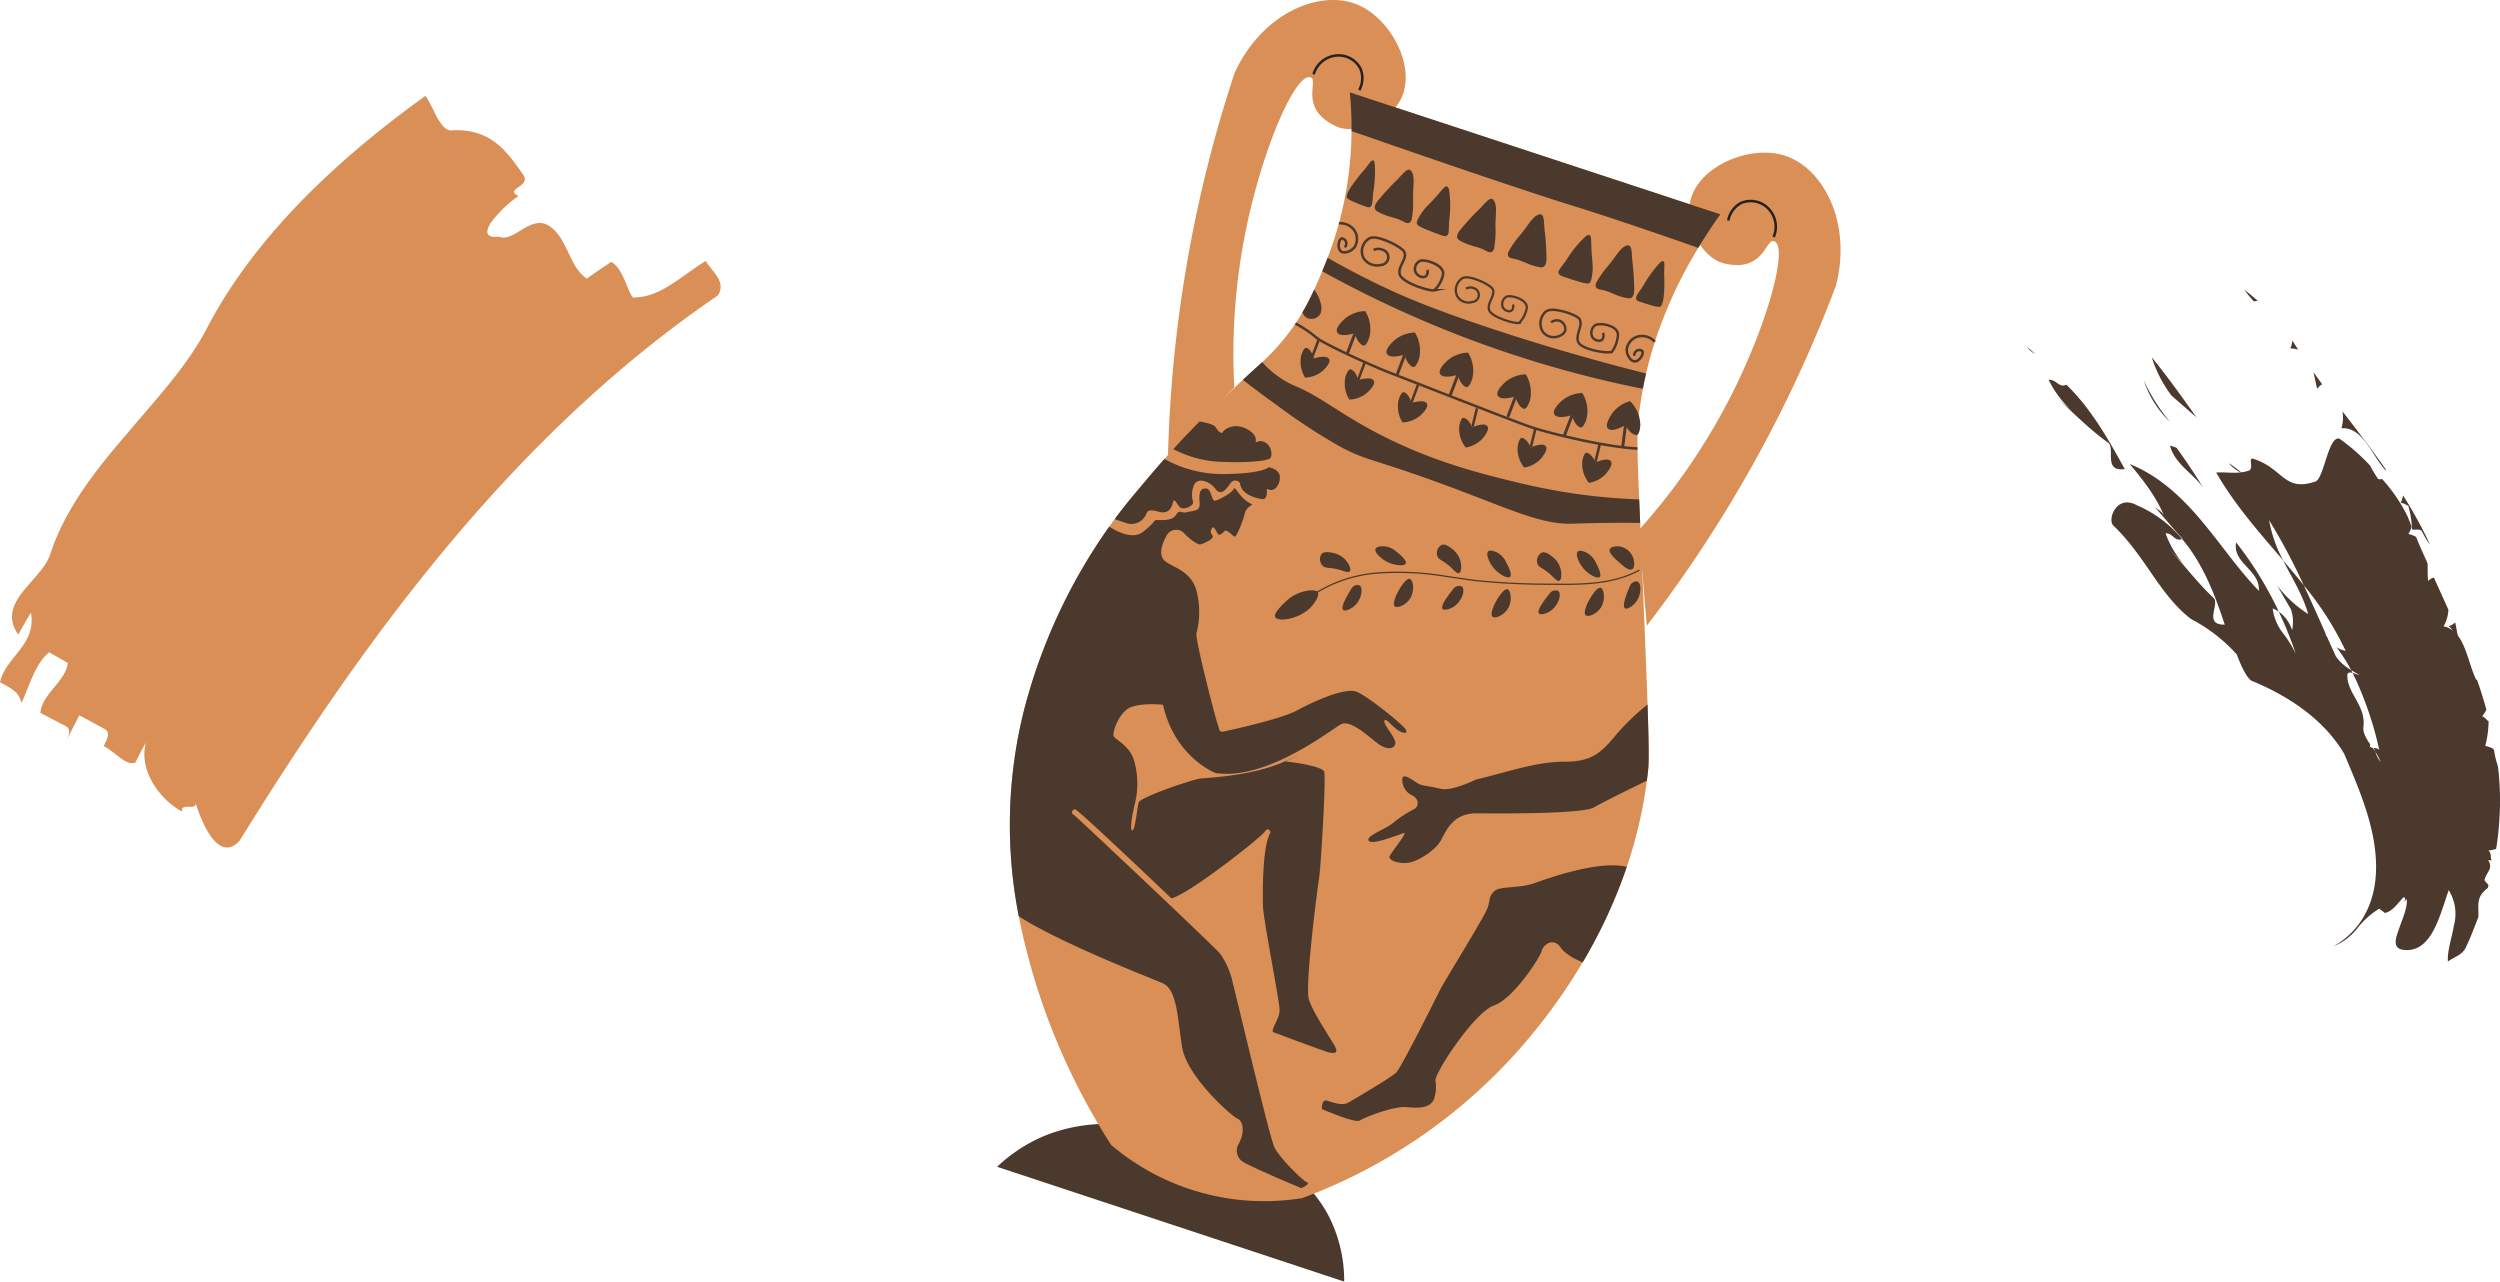 <svg xmlns="http://www.w3.org/2000/svg" width="528" height="270.667" viewBox="0 0 528 270.667"><g transform="translate(-448.055 -445.651)"><g transform="translate(658.65 445.651)"><path d="M658.857,692.311a33,33,0,0,1,9.94-6.511,34.549,34.549,0,0,1,13.781-2.527c6.287-.008,36.462-.045,46.476,19.771a30.055,30.055,0,0,1,3.1,13.508Z" transform="translate(-658.857 -445.885)" fill="#4b392e"/><path d="M724.964,461.954c2.116.4-2.463,6.29,5.013,10.126,3.993,2.29,11.28-.334,13.97-5.086,3.781-6.679-1.7-17.246-8.815-20.3-8.044-3.452-20.345,1.757-26.1,14.4a279.813,279.813,0,0,0-14.057,80.956l14-14.623a131.658,131.658,0,0,1,2.838-35.038C715.385,476.056,721.881,461.37,724.964,461.954Z" transform="translate(-658.892 -445.651)" fill="#d98f55"/><path d="M791.846,628.737a107.551,107.551,0,0,1-9.323,20.179,120.854,120.854,0,0,1-10.22,14.622,114.249,114.249,0,0,1-46.557,34.232q-1.34.526-2.472.945a49.99,49.99,0,0,1-40.347-11.241c-.676-1.054-1.6-2.52-2.679-4.357a138.968,138.968,0,0,1-16.817-43.93,99.65,99.65,0,0,1,1.081-43.431A118.132,118.132,0,0,1,682.536,556.9c.375-.529.757-1.061,1.156-1.592,1.292-1.75,2.67-3.5,4.135-5.244,2.106-2.506,4.087-4.884,6.375-7.469.246-.278.5-.559.754-.845.36-.4.732-.812,1.107-1.228,1.628-1.784,3.439-3.693,5.548-5.822,1.759-1.767,3.715-3.686,5.967-5.816a.022.022,0,0,1,.011-.013q1.494-1.422,3.172-2.973,1.54-1.431,3.249-2.979c.285-.259.556-.51.829-.767a46.989,46.989,0,0,0,7.03-8.144c.51-.765.995-1.541,1.459-2.335v-.005c.9-1.532,1.716-3.128,2.508-4.85.567-1.219,1.123-2.5,1.681-3.853q.414-1,.838-2.064c.1-.26.208-.525.3-.783a74.138,74.138,0,0,0,2.392-7.269,76.585,76.585,0,0,0,2.664-19.488c0-.143,0-.284,0-.427a76.79,76.79,0,0,0-.371-7.742q4.821,1.584,9.644,3.175L811.6,490.939c-1.72,2.414-3.269,4.78-4.665,7.086a94.481,94.481,0,0,0-9.158,19.827c-.764,2.37-1.367,4.609-1.855,6.7-.266,1.121-.488,2.2-.682,3.237s-.368,2.054-.512,3.012a53.927,53.927,0,0,0-.62,9.593c.024,2.688.149,6.046.355,10.755.065,1.511.139,3.156.212,4.966.135,3.007.287,6.465.451,10.469.495,12.006.869,21.187,1.1,27.877.256,7.5.322,11.882.148,13.617-.083.832-.18,1.653-.287,2.471A93.89,93.89,0,0,1,791.846,628.737Z" transform="translate(-658.86 -445.671)" fill="#d98f55"/><path d="M725.763,461.363a5.5,5.5,0,0,1,4.58-3.951,5.177,5.177,0,0,1,5.312,2.753,5.3,5.3,0,0,1-.248,4.527" transform="translate(-658.923 -445.663)" fill="none" stroke="#252120" stroke-miterlimit="10" stroke-width="0.538"/><path d="M823.219,496.684c-1.9-1.019-2.038,6.44-10.264,4.725-4.546-.728-8.565-7.349-7.671-12.736,1.257-7.572,12.157-12.35,19.616-10.252,8.426,2.371,14.721,14.153,11.246,27.6A279.82,279.82,0,0,1,796.2,577.833q-.851-10.086-1.7-20.173a131.666,131.666,0,0,0,19.811-29.037C821.806,513.671,825.983,498.166,823.219,496.684Z" transform="translate(-658.99 -445.683)" fill="#d98f55"/><path d="M823.017,495.741a5.5,5.5,0,0,0-1.079-5.951,5.178,5.178,0,0,0-5.862-1.2,5.3,5.3,0,0,0-2.651,3.677" transform="translate(-659.009 -445.693)" fill="none" stroke="#252120" stroke-miterlimit="10" stroke-width="0.538"/><path d="M811.667,490.939c-1.72,2.414-3.269,4.78-4.666,7.086-6.631-2.339-17.463-6.088-27.017-9.06-11.908-3.7-36.456-12.214-46.2-15.609a76.824,76.824,0,0,0-.369-8.169Q772.542,478.059,811.667,490.939Z" transform="translate(-658.93 -445.671)" fill="#4b392e"/><path d="M733.538,485.353a33.2,33.2,0,0,1,2.905-3.747c1.052-1.35,1.543-2.164,1.914-2.038.246.083.3.531.332.833a25.839,25.839,0,0,1-.329,5.91c-.2,1.95-.1,2.818-.678,3.1-.263.128-.51.061-1.63-.368-2.969-1.136-3.19-1.415-3.28-1.7C732.73,487.214,732.644,486.849,733.538,485.353Z" transform="translate(-658.929 -445.685)" fill="#4b392e"/><path d="M739.289,490.369a1.149,1.149,0,0,1-.55-.552c-.237-.606.309-1.344.619-1.75a53.957,53.957,0,0,1,4.291-4.63c1.013-1.1,1.8-2.1,2.428-1.886a.762.762,0,0,1,.386.345c.8,1.283.235,3.278.329,5.9a19.686,19.686,0,0,1-.278,4.079,1.208,1.208,0,0,1-.513.862c-.432.216-.975-.1-1.33-.291C742.822,491.473,741.51,491.617,739.289,490.369Z" transform="translate(-658.935 -445.687)" fill="#4b392e"/><path d="M748.426,490.919c1.041-1.6,1.671-1.917,3.322-3.792,1.2-1.367,1.751-2.2,2.217-2.042.308.1.406.585.463.909a23.537,23.537,0,0,1-.011,6.268c-.12,2.061.069,2.992-.627,3.255-.314.119-.622.031-2.028-.5-3.725-1.407-4.015-1.718-4.144-2.024C747.556,492.846,747.427,492.452,748.426,490.919Z" transform="translate(-658.944 -445.69)" fill="#4b392e"/><path d="M756.705,496.525a1.144,1.144,0,0,1-.55-.552c-.237-.605.309-1.344.619-1.75a53.786,53.786,0,0,1,4.291-4.628c1.013-1.1,1.8-2.1,2.428-1.887a.766.766,0,0,1,.386.345c.8,1.283.235,3.278.329,5.905a19.673,19.673,0,0,1-.278,4.078,1.21,1.21,0,0,1-.514.863c-.431.215-.975-.1-1.33-.291C760.238,497.629,758.926,497.773,756.705,496.525Z" transform="translate(-658.952 -445.693)" fill="#4b392e"/><path d="M799.771,508.393a33.432,33.432,0,0,0,.095-4.74c.03-1.711.16-2.653-.208-2.788-.244-.09-.568.224-.782.439a25.845,25.845,0,0,0-3.459,4.8c-1.067,1.644-1.7,2.253-1.422,2.838.124.265.359.369,1.5.739,3.023.982,3.371.9,3.617.741C799.23,510.349,799.527,510.118,799.771,508.393Z" transform="translate(-658.99 -445.706)" fill="#4b392e"/><path d="M792.142,508.679a1.149,1.149,0,0,0,.775-.084c.564-.323.6-1.24.618-1.751a53.862,53.862,0,0,0-.429-6.3c-.1-1.489-.077-2.763-.7-2.993a.76.76,0,0,0-.516.026c-1.429.495-2.243,2.4-3.967,4.386a19.743,19.743,0,0,0-2.347,3.348,1.2,1.2,0,0,0-.143.993c.2.439.823.532,1.217.609C788.7,507.317,789.631,508.254,792.142,508.679Z" transform="translate(-658.981 -445.702)" fill="#4b392e"/><path d="M784.691,503.365c.194-1.9-.095-2.541-.2-5.037-.077-1.819.02-2.813-.442-2.982-.306-.111-.683.2-.932.417a23.559,23.559,0,0,0-3.931,4.881c-1.2,1.679-1.933,2.285-1.557,2.926.17.291.465.416,1.892.886,3.781,1.247,4.2,1.187,4.495,1.03C784.157,505.411,784.505,505.185,784.691,503.365Z" transform="translate(-658.974 -445.7)" fill="#4b392e"/><path d="M773.589,502.12a1.138,1.138,0,0,0,.775-.084c.564-.323.6-1.239.618-1.75a53.867,53.867,0,0,0-.429-6.3c-.1-1.489-.077-2.762-.7-2.993a.766.766,0,0,0-.517.027c-1.429.495-2.242,2.4-3.967,4.386a19.712,19.712,0,0,0-2.347,3.347,1.207,1.207,0,0,0-.143.994c.2.439.823.533,1.217.609C770.148,500.758,771.078,501.695,773.589,502.12Z" transform="translate(-658.963 -445.696)" fill="#4b392e"/><path d="M731.114,492.871a3.671,3.671,0,0,1,3.013,1.157,3.259,3.259,0,0,1,.31,3.849c-.7.921-2.227,1.477-2.937.872-.751-.647-.43-2.461.147-2.656.318-.11.857.252,1,.754a1.209,1.209,0,0,1-.3,1.085" transform="translate(-658.928 -445.698)" fill="none" stroke="#4b392e" stroke-miterlimit="10" stroke-width="0.538"/><path d="M793.555,520.875a1.207,1.207,0,0,1,.445-1.034,1,1,0,0,1,1.266.048c.323.508-.568,2.126-1.565,2.155-.932.024-1.774-1.368-1.741-2.526a3.249,3.249,0,0,1,2.665-2.8A3.758,3.758,0,0,1,797.9,517.9" transform="translate(-658.988 -445.721)" fill="none" stroke="#4b392e" stroke-miterlimit="10" stroke-width="0.539"/><path d="M738.438,498.5a2.233,2.233,0,0,1,1.852-.061,1.632,1.632,0,0,1-.343,3.22,3.321,3.321,0,0,1-3.673-1.537,3.149,3.149,0,0,1,1.284-4.082c.734-.337,1.931-.249,4.327.814,1.032.458,2.815,1.456,3.069,2.119.58,1.518-1.5,3.082-.963,4.751.529,1.652,6.152,3.528,7.272,3.287a6.336,6.336,0,0,0,1.85-3.324c.358-2.022-3.936-3.381-4.918-2.852a1.869,1.869,0,0,0-.941,2.213c.271.869,1.545,1.47,2.188,1.012.52-.37.416-1.282.4-1.369" transform="translate(-658.933 -445.701)" fill="none" stroke="#4b392e" stroke-miterlimit="10" stroke-width="0.538"/><path d="M775.972,513.8a1.983,1.983,0,0,1,1.688-.371,1.9,1.9,0,0,1,1.3,2.075,1.929,1.929,0,0,1-1.2,1.149,2.879,2.879,0,0,1-3.564-.9,3.345,3.345,0,0,1,.65-4.228c.63-.455,1.737-.569,4.069.075,1.005.277,2.768.959,3.086,1.569.727,1.4-.977,3.282-.272,4.833s6.091,2.438,7.086,2.014a6.8,6.8,0,0,0,1.268-3.579c.067-2.048-4.041-2.664-4.873-1.981a1.992,1.992,0,0,0-.578,2.334c.361.81,1.605,1.187,2.136.629.428-.452.215-1.331.194-1.414" transform="translate(-658.97 -445.716)" fill="none" stroke="#4b392e" stroke-miterlimit="10" stroke-width="0.517"/><path d="M757.975,506.675a1.885,1.885,0,0,1,1.611-.13,1.5,1.5,0,0,1-.264,2.941,2.753,2.753,0,0,1-3.213-1.25,3,3,0,0,1,1.074-3.761c.636-.336,1.678-.3,3.774.565.9.376,2.466,1.211,2.693,1.8.521,1.357-1.272,2.861-.789,4.358.479,1.48,5.391,2.959,6.363,2.7A6.067,6.067,0,0,0,770.8,510.8c.29-1.852-3.461-2.915-4.31-2.4a1.783,1.783,0,0,0-.8,2.049c.246.78,1.361,1.275,1.915.832.448-.357.348-1.181.337-1.26" transform="translate(-658.952 -445.709)" fill="none" stroke="#4b392e" stroke-miterlimit="10" stroke-width="0.479"/><path d="M795.3,527.822a234.416,234.416,0,0,1-67.72-24.828c.276-.666.553-1.356.838-2.064.1-.26.208-.525.3-.783,3.57,2.043,8.2,4.519,13.718,7.05,2.39,1.095,9.868,4.457,26.3,9.658,7.072,2.237,16.274,4.965,27.242,7.73C795.717,525.706,795.5,526.785,795.3,527.822Z" transform="translate(-658.924 -445.705)" fill="#4b392e"/><path d="M794.719,556.17c-1.3-.015-3.022-.03-5.032-.022-5,.023-8.561.167-9.253.19-7.653.231-15.161-4.145-32.663-10.234-10.084-3.509-11.514-3.415-16.369-6.02a125.408,125.408,0,0,1-13.474-8.822c-2.806-2.013-5.216-3.828-7.12-5.312q1.54-1.431,3.249-2.979c.285-.259.557-.51.829-.767a19.828,19.828,0,0,0,7.279,5.184c5.115,2.162,9.03,5.649,17.153,9.884,11.444,5.966,21.8,8.488,28.962,10.237,6.131,1.495,10.7,2.2,12.268,2.427a127.132,127.132,0,0,0,13.959,1.269C794.572,552.714,794.646,554.359,794.719,556.17Z" transform="translate(-658.908 -445.727)" fill="#4b392e"/><path d="M721.927,514.051a24.451,24.451,0,0,1,4.212,2.8c1.222,1.27,11.914,6.121,15.7,7.579s25.16,9.846,29.4,11.346c3.756,1.328,16.17,4.4,22.924,4.67" transform="translate(-658.919 -445.718)" fill="none" stroke="#4b392e" stroke-miterlimit="10" stroke-width="0.538"/><path d="M726.931,512.346a2.241,2.241,0,0,1-2.361.6,2.183,2.183,0,0,1-1.183-1.234V511.7c.9-1.532,1.716-3.128,2.507-4.85C727.467,509.149,727.825,511.334,726.931,512.346Z" transform="translate(-658.92 -445.711)" fill="#4b392e"/><path d="M725.782,521.419c-.218-1.3-1.155-2.217-1.585-2.231-.571-.018-1.019,1.513-1.049,1.618a6.259,6.259,0,0,0,.817,4.664,6.082,6.082,0,0,0,3.679-1.4c.073-.063,1.815-1.6,1.42-2.442C728.753,520.962,727.718,520.9,725.782,521.419Z" transform="translate(-658.92 -445.724)" fill="#4b392e"/><path d="M726.83,517.487l-1.416,3.779" transform="translate(-658.922 -445.722)" fill="none" stroke="#4b392e" stroke-miterlimit="10" stroke-width="0.546"/><path d="M735.161,526c-.221-1.321-1.172-2.251-1.608-2.265-.581-.019-1.035,1.536-1.066,1.642a6.351,6.351,0,0,0,.83,4.736,6.171,6.171,0,0,0,3.735-1.426c.074-.064,1.844-1.624,1.442-2.48C738.178,525.534,737.127,525.466,735.161,526Z" transform="translate(-658.929 -445.728)" fill="#4b392e"/><path d="M736.58,522.217,735.164,526" transform="translate(-658.932 -445.726)" fill="none" stroke="#4b392e" stroke-miterlimit="10" stroke-width="0.546"/><path d="M734.52,516.1c.242,1.51,1.321,2.581,1.82,2.6.663.027,1.194-1.745,1.23-1.868a7.26,7.26,0,0,0-.91-5.417,7.057,7.057,0,0,0-4.279,1.6c-.085.073-2.119,1.84-1.666,2.82C731.071,516.606,732.27,516.692,734.52,516.1Z" transform="translate(-658.927 -445.716)" fill="#4b392e"/><path d="M732.875,520.411l1.647-4.306" transform="translate(-658.93 -445.721)" fill="none" stroke="#4b392e" stroke-miterlimit="10" stroke-width="0.624"/><path d="M791.689,535.513c.593,1.411,1.9,2.194,2.385,2.095.65-.132.746-1.979.752-2.107a7.259,7.259,0,0,0-2.168-5.046,7.049,7.049,0,0,0-3.777,2.568c-.066.091-1.622,2.29-.951,3.135C788.457,536.822,789.644,536.621,791.689,535.513Z" transform="translate(-658.984 -445.735)" fill="#4b392e"/><path d="M791.113,540.092l.579-4.574" transform="translate(-658.987 -445.74)" fill="none" stroke="#4b392e" stroke-miterlimit="10" stroke-width="0.624"/><path d="M745.028,520.633c.242,1.511,1.321,2.58,1.82,2.6.663.026,1.194-1.746,1.23-1.868a7.257,7.257,0,0,0-.91-5.418,7.061,7.061,0,0,0-4.278,1.6c-.085.073-2.119,1.84-1.667,2.82C741.579,521.139,742.779,521.225,745.028,520.633Z" transform="translate(-658.938 -445.72)" fill="#4b392e"/><path d="M743.383,524.944l1.647-4.306" transform="translate(-658.94 -445.725)" fill="none" stroke="#4b392e" stroke-miterlimit="10" stroke-width="0.624"/><path d="M756.274,524.885c.242,1.51,1.321,2.581,1.82,2.6.663.026,1.194-1.746,1.23-1.868a7.253,7.253,0,0,0-.91-5.417,7.059,7.059,0,0,0-4.278,1.6c-.086.073-2.119,1.84-1.667,2.821C752.825,525.391,754.024,525.477,756.274,524.885Z" transform="translate(-658.949 -445.725)" fill="#4b392e"/><path d="M754.629,529.2l1.647-4.306" transform="translate(-658.951 -445.729)" fill="none" stroke="#4b392e" stroke-miterlimit="10" stroke-width="0.624"/><path d="M768.463,529.471c.242,1.509,1.321,2.58,1.82,2.6.663.026,1.194-1.745,1.23-1.868a7.259,7.259,0,0,0-.91-5.417,7.055,7.055,0,0,0-4.279,1.6c-.085.073-2.119,1.84-1.666,2.82C765.014,529.977,766.214,530.062,768.463,529.471Z" transform="translate(-658.961 -445.729)" fill="#4b392e"/><path d="M766.818,533.782l1.647-4.306" transform="translate(-658.963 -445.734)" fill="none" stroke="#4b392e" stroke-miterlimit="10" stroke-width="0.624"/><path d="M780.415,533.419c.241,1.509,1.321,2.58,1.819,2.6.663.026,1.195-1.745,1.231-1.868a7.259,7.259,0,0,0-.911-5.417,7.054,7.054,0,0,0-4.278,1.6c-.085.072-2.119,1.84-1.666,2.82C776.965,533.924,778.164,534.01,780.415,533.419Z" transform="translate(-658.973 -445.733)" fill="#4b392e"/><path d="M778.77,537.73l1.647-4.306" transform="translate(-658.975 -445.738)" fill="none" stroke="#4b392e" stroke-miterlimit="10" stroke-width="0.624"/><path d="M746.4,530.829c-.221-1.321-1.173-2.251-1.609-2.265-.581-.019-1.035,1.535-1.066,1.643a6.357,6.357,0,0,0,.83,4.736,6.18,6.18,0,0,0,3.735-1.427c.074-.064,1.844-1.623,1.443-2.48C749.416,530.365,748.365,530.3,746.4,530.829Z" transform="translate(-658.94 -445.733)" fill="#4b392e"/><path d="M747.818,527.048l-1.416,3.779" transform="translate(-658.943 -445.731)" fill="none" stroke="#4b392e" stroke-miterlimit="10" stroke-width="0.546"/><path d="M771.6,540.254c-.37-1.266-1.408-2.065-1.837-2.028-.571.049-.833,1.622-.85,1.731a6.252,6.252,0,0,0,1.363,4.535,6.074,6.074,0,0,0,3.486-1.829c.065-.071,1.614-1.8,1.122-2.592C774.5,539.45,773.459,539.506,771.6,540.254Z" transform="translate(-658.965 -445.742)" fill="#4b392e"/><path d="M772.654,536.218l-.959,3.92" transform="translate(-658.968 -445.74)" fill="none" stroke="#4b392e" stroke-miterlimit="10" stroke-width="0.546"/><path d="M759.249,536.009c-.37-1.266-1.408-2.065-1.837-2.028-.57.049-.833,1.622-.85,1.731a6.254,6.254,0,0,0,1.363,4.535,6.085,6.085,0,0,0,3.488-1.829c.064-.071,1.613-1.8,1.121-2.592C762.147,535.2,761.11,535.261,759.249,536.009Z" transform="translate(-658.953 -445.738)" fill="#4b392e"/><path d="M760.305,531.973l-.959,3.92" transform="translate(-658.956 -445.736)" fill="none" stroke="#4b392e" stroke-miterlimit="10" stroke-width="0.546"/><path d="M785.3,543.42c-.376-1.286-1.431-2.1-1.866-2.059-.579.05-.846,1.647-.863,1.757a6.35,6.35,0,0,0,1.384,4.605,6.182,6.182,0,0,0,3.541-1.858c.066-.072,1.639-1.83,1.139-2.632C788.244,542.6,787.193,542.66,785.3,543.42Z" transform="translate(-658.978 -445.745)" fill="#4b392e"/><path d="M786.265,539.5l-.959,3.921" transform="translate(-658.981 -445.743)" fill="none" stroke="#4b392e" stroke-miterlimit="10" stroke-width="0.546"/><path d="M726.244,571.005a28.978,28.978,0,0,1,13.184-4.226,60.824,60.824,0,0,1,13.935.659c2.135.3,4.263.656,6.4.917a150.2,150.2,0,0,0,16.248.8c6.345.082,13.019.086,18.567-2.992" transform="translate(-658.923 -445.77)" fill="none" stroke="#4b392e" stroke-miterlimit="10" stroke-width="0.269"/><path d="M725.065,570.466c.573-.018,1.262-.03,1.535.384.477.72-.615,2.274-1.312,3.036-2.452,2.686-7.056,3.3-7.632,2.235-.411-.76,1.237-2.355,2.074-3.165A8.4,8.4,0,0,1,725.065,570.466Z" transform="translate(-658.915 -445.774)" fill="#4b392e"/><path d="M733.775,570.064a1.52,1.52,0,0,1,1.31-.747.769.769,0,0,1,.481.161c.768.636.216,3.324-1.529,4.55-.549.387-1.64.925-2.027.557C731.672,574.263,731.821,573.2,733.775,570.064Z" transform="translate(-658.929 -445.773)" fill="#4b392e"/><path d="M746.113,568.029c-.738-.236-1.929,1.7-2.173,2.1-.653,1.061-1.625,3.175-.992,3.707.559.47,2.354-.317,3.209-1.65C747.176,570.592,746.836,568.26,746.113,568.029Z" transform="translate(-658.939 -445.771)" fill="#4b392e"/><path d="M755.345,570.1a1.521,1.521,0,0,1,1.392-.579.767.767,0,0,1,.458.22c.684.727-.2,3.325-2.082,4.326-.593.316-1.742.714-2.08.3C752.736,574,753.016,572.967,755.345,570.1Z" transform="translate(-658.949 -445.773)" fill="#4b392e"/><path d="M766.758,570.23c-.738-.236-1.929,1.7-2.173,2.1-.653,1.061-1.625,3.175-.992,3.707.559.471,2.354-.317,3.209-1.65C767.821,572.792,767.481,570.461,766.758,570.23Z" transform="translate(-658.96 -445.774)" fill="#4b392e"/><path d="M775.714,571.054a1.518,1.518,0,0,1,1.391-.579.775.775,0,0,1,.459.22c.683.727-.2,3.325-2.083,4.326-.593.316-1.742.714-2.08.3C773.1,574.96,773.384,573.923,775.714,571.054Z" transform="translate(-658.969 -445.774)" fill="#4b392e"/><path d="M792.643,569.506a1.518,1.518,0,0,1,1.181-.936.765.765,0,0,1,.5.086c.856.514.716,3.253-.824,4.73-.484.465-1.482,1.162-1.919.856C791.2,573.975,791.184,572.9,792.643,569.506Z" transform="translate(-658.987 -445.772)" fill="#4b392e"/><path d="M786.458,569.922c-.738-.236-1.929,1.7-2.173,2.1-.653,1.06-1.625,3.175-.992,3.706.56.472,2.354-.317,3.209-1.65C787.521,572.484,787.181,570.153,786.458,569.922Z" transform="translate(-658.979 -445.773)" fill="#4b392e"/><path d="M793.527,564.559a3.726,3.726,0,0,0-3.023-3.376c-.729-.1-1.88.009-2.123.6-.288.705.852,1.738,1.85,2.643.852.772,2.168,1.964,2.866,1.57C793.579,565.727,793.539,564.83,793.527,564.559Z" transform="translate(-658.984 -445.765)" fill="#4b392e"/><path d="M781.6,562.257c.513-.493,1.938.269,2.035.322a4.575,4.575,0,0,1,1.813,2.073c.227.422,1.336,2.489.776,2.979-.534.469-2.5-.589-3.639-2.082C781.761,564.468,781.065,562.775,781.6,562.257Z" transform="translate(-658.977 -445.766)" fill="#4b392e"/><path d="M773.952,562.5c.764-.321,1.642.354,2.193.775a4.777,4.777,0,0,1,1.962,4.354c-.044.228-.138.691-.442.8-.392.138-.878-.4-1.361-.879-2.047-2.009-3.054-1.815-3.269-2.905A2,2,0,0,1,773.952,562.5Z" transform="translate(-658.969 -445.766)" fill="#4b392e"/><path d="M738.855,561.672c.276-.655,1.886-.521,2-.512a4.569,4.569,0,0,1,2.486,1.185c.376.3,2.214,1.755,1.894,2.428-.306.642-2.526.447-4.167-.47C739.875,563.64,738.566,562.361,738.855,561.672Z" transform="translate(-658.935 -445.765)" fill="#4b392e"/><path d="M727.42,562.8c.54-.627,1.627-.416,2.308-.284a4.776,4.776,0,0,1,3.7,3.022c.062.224.185.68-.04.912-.289.3-.966.029-1.609-.18-2.728-.886-3.543-.264-4.222-1.144A2,2,0,0,1,727.42,562.8Z" transform="translate(-658.924 -445.766)" fill="#4b392e"/><path d="M762.665,562.217c.512-.492,1.938.269,2.034.322a4.574,4.574,0,0,1,1.813,2.073c.227.422,1.337,2.488.777,2.979-.535.47-2.5-.589-3.64-2.082C762.821,564.428,762.125,562.735,762.665,562.217Z" transform="translate(-658.959 -445.766)" fill="#4b392e"/><path d="M752.787,560.871c.763-.321,1.641.353,2.192.774A4.776,4.776,0,0,1,756.941,566c-.044.229-.138.691-.442.8-.392.138-.877-.4-1.36-.878-2.048-2.01-3.054-1.815-3.27-2.906A2,2,0,0,1,752.787,560.871Z" transform="translate(-658.948 -445.764)" fill="#4b392e"/><path d="M796.155,610.673c-2.5,1.225-9.125,4.444-11.177,5.65-2.363,1.395-19.716,1.3-24.709,1.25s-6.4,3.469-7.565,5.639-4.9,4.518-6.907,4.8-4.463-.541-3.934-1.471,2.528-3.441,2.96-4.325-.233-.357-1.579.08-5.445,2.015-5.878.984,3.742-2.378,5.372-3.825a24.261,24.261,0,0,1,4.334-2.807c1.016-.633.941-2.211-.529-2.89a3.573,3.573,0,0,1-2.008-3.657c.339-1.072,2.547.78,3.414,1.246s2.235.437,4.606,1.036,7.437-1.91,7.437-1.91c7.985-1.99,13.086-3.807,18.812-3.807s7.685-1.822,11.033-5.89a49.6,49.6,0,0,1,6.459-6.19c.256,7.5.322,11.882.148,13.617C796.359,609.035,796.262,609.856,796.155,610.673Z" transform="translate(-658.934 -445.798)" fill="#4b392e"/><path d="M791.911,628.9a107.55,107.55,0,0,1-9.323,20.179c-1.355-.553-3.623-1.651-4.652-3.144-1.529-2.211-3.693-.587-4,.735s-5.948,10.07-10.031,11.49-12.078,13.475-12.434,15.818a7.9,7.9,0,0,1-.28,3.955c-.721,1.815-2.86,2.011-5.7,1.725s-9.06,2.208-9.993,2.831-7.976-2.421-7.976-2.421-.125-2.114,1.03-1.786,3.254,1.151,4.45.462,9.112-5.292,10.221-6.411,8.525-16,9.338-17.626,9.432-15.442,9.986-17.235.162-2.247,1.368-3.417,5.179-.474,8.833-1.81C776.219,630.98,786.2,627.557,791.911,628.9Z" transform="translate(-658.924 -445.831)" fill="#4b392e"/><path d="M716.482,542.581c-.79.558-5.355.969-11.15.654a23.621,23.621,0,0,1-9.236-2.649c1.628-1.784,3.439-3.693,5.548-5.822,1.34.212,3,.587,3.395,1.206.689,1.082,1.323,1.483,1.566.97s2.311-1.988,4.941-.636,1.9,2.878,1.9,2.878l.751-.27C716.768,538.742,717.276,542.029,716.482,542.581Z" transform="translate(-658.894 -445.739)" fill="#4b392e"/><path d="M716.405,549.192l-.583-.206s.316,2.318-.944,2.169-4.453-.918-4.712-3.394a1.183,1.183,0,0,0-1.973.016c-.933,1.284-2.017,2.833-3.228,1.2s-3.672-2.439-4.465-.871a5.219,5.219,0,0,0-.228,3.676c.131.822-2.046,1.74-2.727,1.134s-1.258-2.183-1.526-1.086-.845,2.568-2.969,2-2.418-.256-2.7.539a3.4,3.4,0,0,1-4.339,1.807c-.96-.317-1.722-.58-2.3-.789,1.292-1.75,2.67-3.5,4.135-5.244,2.106-2.506,4.087-4.884,6.375-7.469a25.053,25.053,0,0,0,12.264,3.195c8.489-.044,9.758-1.443,9.758-1.443s2.249.379,2.345,1.964S717.665,549.517,716.405,549.192Z" transform="translate(-658.881 -445.747)" fill="#4b392e"/><path d="M724.169,696.092a5.6,5.6,0,0,1-1.082.592s-12.169-5.077-12.726-5.872a2.8,2.8,0,0,1-.461-3.521c.039-.077.078-.155.119-.238,1.125-2.168.83-4.542-.369-5.022s-10.712-8.861-11.724-15.126-1.006-12.17-4.165-13.526c-2.682-1.154-21.624-8.477-30.33-14.108a99.65,99.65,0,0,1,1.081-43.431,118.131,118.131,0,0,1,18.024-38.861c1.844,1.188,5.028,2.746,7.137,1.1,3.126-2.425,1.9-2.5,3.27-2.493s2.887.108,3.742-1.135.836-.172,2.34-.536,2.741-.159,2.6-1.944-.049-3.119,1.309-3.055,1.059,2.94,2.149,2.549,3.395-1.667,3.707-2.39.72.671,1.98,1.834a5.839,5.839,0,0,0,2.019,1.37s-1.416.811-1.615,1.875-1.669,4.9-2.1,4.925-1.624-1.646-2.15-1.176-1,.959-1.328.722-.815-1.742-1.218-1.458a1.136,1.136,0,0,0-.047,1.665c.538.669-1.87,1.74-2.522,1.891s-2.614-1.38-3.417-2.319a2.307,2.307,0,0,0-3.6.222c-.845,1.373-2.108,4.268-.5,5.612s5.214,1.963,6.534,5.827a17.685,17.685,0,0,1,.133,9.415c-.339,1.135,3.915,17.618,4.424,19.051s.289,1.893,1.306,1.71,12.074-2.59,15.474-4.434,10.157-4.94,12.613-3.952,9.734,6.9,10.375,7.96-.783.859-1.993-.1-2.339-2.5-2.513-1.664,2.534,3.638,2.317,4.753-1.628,1.4-3.458.152-5.917-5.376-8.053-4.221-15.607,11.908-26.432,10.288c0,0-8.591-3.214-11.127-14.43,0,0-5.807-.621-7.8,1.121s-2.807,4.732-2.639,5.453,3.36,1.963,4.316,5.164a17.618,17.618,0,0,1,.213,9.026s-1.267,5.1-.652,5.734,1.118-4.856,1.424-5.883,11.164-4.823,13.1-5.033,10.89-.563,17.548-3.525c1.969-.877,2.776-1.225,2.939-1.282-.285.145-2.377,1.093-2.7,1.224.641-.042,7.838.923,8.283,2.118.459,1.234-.747,20.679-1.046,22.363s-3.022,22.743-2.2,25.655,5.295,9.33,5.7,10.369-.255,1.222-1.508.9-11.792-4.288-11.792-4.288c-.177-1.015,1.4-2.784,1.436-4.561s-3.493-19.492-3.519-22.13-.2-12.245,1.6-15.486c0,0-.422-1.341-1.209-.131s-15.768,13.043-19.72,14.092c0,0-19.855-18.952-20.37-18.832s-1.008.658-.288,1.153,30.336,28.445,30.965,29.379a16.82,16.82,0,0,1,2.678,6.262c1.069,4.072,7.725,32.505,8.8,34.677s5.857,6.9,6.79,7.293C724.653,695.59,724.487,695.851,724.169,696.092Z" transform="translate(-658.86 -445.753)" fill="#4b392e"/></g><g transform="translate(448.055 465.898)"><path d="M458.634,562.844c2.789-8.812,8.771-16.88,15.264-24.416,6.388-7.662,13.253-14.8,17.65-23.032,10.347-20.106,28.426-36.578,46.357-49.478,1.77,2.441,2.987,7.143,5.341,7.3,8.485-.556,11.86,4.454,15.331,9.384,1.73,2.471-4.145,2.995-1.017,4.457a26.074,26.074,0,0,0-5.824,5.633c-1.212,1.9-1.174,3.3,1.714,2.963,3.111,1.384,6.753-4.91,10.7-2.2,3.921,2.75,3.925,8.329,7.831,11.08,1.252-.957,3.874-2.689,5.182-3.561,2.972,1.646,3.784,8.358,5.064,7.5,5.421-.1,9.7-4.516,14.88-7.684,1.608,2.568,4.324,4.415,2.587,7.264-21.354,14.515-40.279,32.8-56.8,52.572-16.575,19.808-30.837,40.983-44.2,62.55-4,4.47-7.46-1.963-9.392-8.107.655,2.029-3.378-.025-2.729,2.015-4.029-2-9.413-8.2-7.7-14.583-.805,1.379-1.5,2.812-2.238,4.23-2.067.726-4.012-2.089-6.678-3.5.748-1.457,1.495-2.91.164-3.626l-5.311-2.854c-.765,1.491-2.3,4.477-3.066,5.967.765-1.491,1.532-2.981.2-3.681l-5.348-2.8c.184-3.814,5.439-6.81,5.776-10.55l-3.922-2.247c-3,2.313-4.337,7.575-5.859,10.7-.537-2.254-1.865-2.967-4.532-4.38,1.213-5.444,7.723-7.828,6.532-14.691-.947,1.508-1.815,3.066-2.685,4.621-2.427-3.445-1.133-6.376.972-9.049S457.74,565.47,458.634,562.844Z" transform="translate(-448.055 -465.918)" fill="#d98f55"/></g><g transform="translate(876.195 506.867)"><path d="M893.772,539.267c-4.419-3.138-8.113-7.119-11.9-10.353l4.508,3.875a21.861,21.861,0,0,1-5.222-6.826c1.511-.231,2.247,1.831,3.729,1,5.23,5.063,8.919,11.616,12.348,17.836C892.652,545.423,895.233,540.579,893.772,539.267Z" transform="translate(-876.62 -506.946)" fill="#4b392e"/><path d="M876.615,518.981c.563.48,1.1.961,1.613,1.449A4.17,4.17,0,0,1,876.615,518.981Z" transform="translate(-876.615 -506.939)" fill="#4b392e"/><path d="M936.122,565.652a10.716,10.716,0,0,1,1.778,1.826A7.662,7.662,0,0,1,936.122,565.652Z" transform="translate(-876.673 -506.985)" fill="#4b392e"/><path d="M906.8,539.865a7,7,0,0,1,1.416.479q2.954,4.069,5.643,8.482C911.755,545.741,907.917,543.9,906.8,539.865Z" transform="translate(-876.645 -506.959)" fill="#4b392e"/><path d="M906.825,534.846a21.035,21.035,0,0,1-5.559-8.794A38.181,38.181,0,0,0,906.825,534.846Z" transform="translate(-876.639 -506.946)" fill="#4b392e"/><path d="M966.372,580.049a1.391,1.391,0,0,1,.766-.162,1.039,1.039,0,0,0,.5.117c.284,1.62.477,3.278.677,4.9-.309-.3-1-.4-1.181-.757C966.89,582.37,968.132,581.4,966.372,580.049Z" transform="translate(-876.703 -506.999)" fill="#4b392e"/><path d="M935.5,564.942l-.191.024-.685-.565.024-.142A4.1,4.1,0,0,1,935.5,564.942Z" transform="translate(-876.672 -506.983)" fill="#4b392e"/><path d="M965.682,578.148a7.908,7.908,0,0,0,1.433-.9l.514,2.734a2.568,2.568,0,0,0-.491-.1C966.505,579.521,966.662,578.42,965.682,578.148Z" transform="translate(-876.702 -506.996)" fill="#4b392e"/><path d="M960.029,557.9c-.34-.464-1.648-.231-2.052-.288a20.914,20.914,0,0,0-.8-5.075c-.411-.048-.76-.5-1.581-.586a7.883,7.883,0,0,0,.479-1.565q1.543,2.409,2.96,5.017c.964,1.706,1.878,3.512,2.745,5.4A17.627,17.627,0,0,1,960.029,557.9Z" transform="translate(-876.693 -506.97)" fill="#4b392e"/><path d="M965.482,648.826c-.123-2.464.844-4.961,1.261-7.549a9.446,9.446,0,0,0-1.089-7.534c-1.9,5.476-3.541,12.734-8.928,12.654-2.682-.03-2.552-1.668-1.789-3.826.676-2.163,2.05-4.946,1.886-6.908l-1.138,1c.569-.489,1.138-1,.52-1.461-1.156,1.011-2.187,2.925-4.008,3.362l-1.206-.916a17.308,17.308,0,0,0-4.716,4.268,12.558,12.558,0,0,1-4.929,3.685c7.21-4.138,9.484-11.586,8.888-19.009-.535-7.516-3.823-14.921-6.64-21.639-4.267-7.242-11.751-12.225-19.569-15.43-1.2-.764-2.354-3.532-3.142-5.591a34.543,34.543,0,0,0-9.658-7.461c-6.689-5.152-9.59-13.241-16.379-19.716-1.353-1.259.66-6.7,4.963-4.295a25.368,25.368,0,0,1,9.536,7.108c-1.547.709-1.972-1.332-3.483-1.181A20.42,20.42,0,0,0,910,565.262c-1.235-1.35-2.52-2.678-3.812-4,3.26,3.313,6.192,7.393,9.873,10.813,1.213,1.4-2.212,5.661,2.295,5.59-2.042-6.228-4.566-12.868-9.01-18.1l.116-.052c-2.114-2.207-3.81-4.426-5.85-6.609.789.54,1.656,1.045,1.972,1.848-1.764-4.232-4.483-7.646-7.3-11.014,6.3,2.546,11.057,7.1,15.227,12.064,4.185,4.971,7.749,10.308,12.059,14.724.288-4.439-5.616-5.8-4.807-10.231a75.7,75.7,0,0,1,9,14.614,6.658,6.658,0,0,0-1.282-.667,10.573,10.573,0,0,0,2.066,5.077,23.441,23.441,0,0,1,2.825,4.538l.31.9a9.133,9.133,0,0,0-.31-.9,81.275,81.275,0,0,0-3.609-8.947,7.575,7.575,0,0,1,2.812,3.936,8.11,8.11,0,0,0-.242-4.419l-2.891-4.988a25.652,25.652,0,0,0,6.537,5.988c-1.13-4.045-3.427-7.6-5.282-11.329,1.452,1.748,2.952,3.471,4.351,5.263,1.625,3.49,3.207,6.974,4.744,10.5l-.307-.331.483.729,1.857,4.113a9.978,9.978,0,0,0,3.225,2.888l.316.6c-.65-.166-1.206-.127-1.106.727.089,3.746,3.961,6.235,3.385,10.717-.124,1.151.554,2.375,1.452,3.668-.239.51.057.637.488.7l.583.849a6.544,6.544,0,0,0,1.12,2.176,11.491,11.491,0,0,0-1.12-2.176,8.684,8.684,0,0,0-.387-.823c.484.06,1.057.108,1.23.525a72.255,72.255,0,0,0-5.644-16.365c.535.138,1.133.416,1.478.488l-1.793-1.087a36.2,36.2,0,0,0-3.079-4.826,4.7,4.7,0,0,0,1.915.76,64.857,64.857,0,0,0-8.838-13.832,128.33,128.33,0,0,0-7.314-13.743,27.878,27.878,0,0,0,2.963,8.48c-5.058-5.915-10.186-11.666-14.145-18.55,2.331-.175,4.623.424,7.056-.465.884-.822-.5-3.037,1.019-2.36,6.124,2.037,6.271,7.009,12.95,4.684,1.756-.754,2.692-9.791,5.03-9a40.767,40.767,0,0,1,6.462,5.685,25.861,25.861,0,0,0,1.617,2.713c-.023.184.416.144.93.127a34.407,34.407,0,0,1,5.345,7.851l.857,2.127a4.1,4.1,0,0,1-.693,1.607,5.386,5.386,0,0,1,1.645.629c.772,1.908,1.6,3.743,2.42,5.559.043,1.252.007,2.53.109,3.709.36-.225.769-.652,1.236-.671l3.062,6.767a7.718,7.718,0,0,1-1.031,3.526c4.526.812,4.983,7.458,6.93,11.322l.128-.055c.754,2.045,1.382,4.177,2,6.329a7.713,7.713,0,0,1-.891,1.384c.777.329.974.88,1.35,1.055a21.8,21.8,0,0,1-.7,5.18c.384.175,1.686.37,1.857.937a17.888,17.888,0,0,0,.8,3.339c.191,1.293.285,2.632.361,3.984a53.534,53.534,0,0,1-.016,6.8,58.279,58.279,0,0,1-.713,6.721,7.958,7.958,0,0,1-1.65.345c.819.606.316,1.584.762,2.16a1.3,1.3,0,0,0-.765-.122c1.083,1.921-.364,2.378-.792,4.141.038.395.649.753.837,1.145-.052.195-.093.39-.157.587-2.718,2.02-1.811,3.946-1.992,6.166-.873,2.166-1.624,4.291-2.63,6.356C968.557,647.459,966.743,647.863,965.482,648.826Z" transform="translate(-876.633 -506.958)" fill="#4b392e"/><path d="M968.384,585.506c.261,2.121.356,4.3.494,6.41C968.156,589.835,966.69,588.334,968.384,585.506Z" transform="translate(-876.704 -507.004)" fill="#4b392e"/><path d="M943.044,536.188a7.715,7.715,0,0,0,.226-3.584c3.08,4.031,6.213,8.059,9.223,12.387l-.108.085C949.5,541.989,947.564,535.834,943.044,536.188Z" transform="translate(-876.68 -506.952)" fill="#4b392e"/><path d="M967.139,579.887a2.575,2.575,0,0,1,.491.1l0,.019A1.041,1.041,0,0,1,967.139,579.887Z" transform="translate(-876.704 -506.999)" fill="#4b392e"/><path d="M919.558,543.917l-.265-.361q1.423,1.007,2.75,2.119A7.8,7.8,0,0,1,919.558,543.917Z" transform="translate(-876.657 -506.963)" fill="#4b392e"/><path d="M912.411,533.89l-5.264-4.59a26.53,26.53,0,0,1-4.189-8.1C906.262,525.255,909.336,529.556,912.411,533.89Z" transform="translate(-876.641 -506.941)" fill="#4b392e"/><path d="M937.921,527.821c-.313-1.1-.505-2.336-.779-3.488q.929,1.293,1.846,2.57C938.545,527.027,938.23,527.525,937.921,527.821Z" transform="translate(-876.674 -506.944)" fill="#4b392e"/><path d="M926.729,550.33l-.462-.522,2.029.664C927.936,550.481,927.284,550.344,926.729,550.33Z" transform="translate(-876.664 -506.969)" fill="#4b392e"/><path d="M932.661,517.631l1.25,1.953a5.342,5.342,0,0,0-1.684-.277A4.175,4.175,0,0,0,932.661,517.631Z" transform="translate(-876.67 -506.938)" fill="#4b392e"/><path d="M924.424,509.251a21.722,21.722,0,0,1-1.863-2.324c.932.724,1.87,1.5,2.778,2.295C924.844,509.323,924.423,509.433,924.424,509.251Z" transform="translate(-876.66 -506.927)" fill="#4b392e"/></g></g></svg>